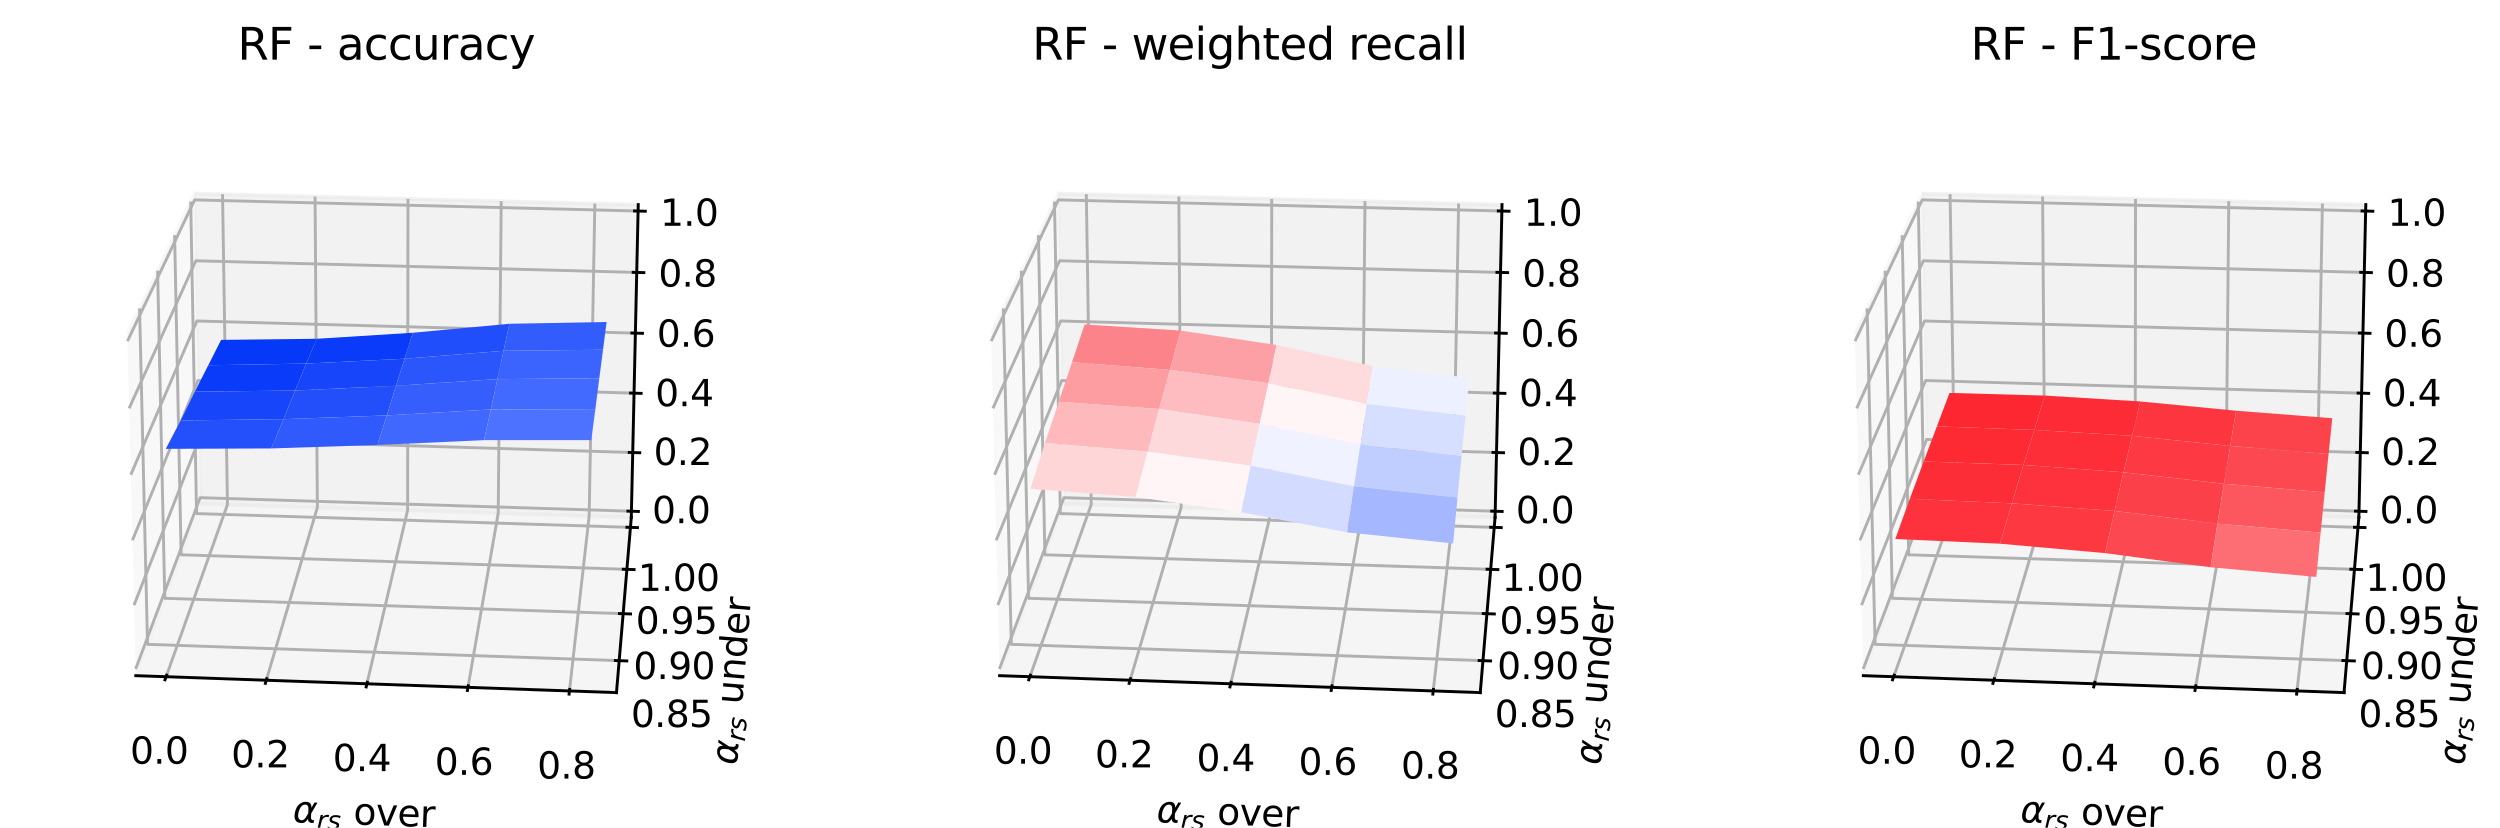 <?xml version="1.0" encoding="utf-8" standalone="no"?>
<!DOCTYPE svg PUBLIC "-//W3C//DTD SVG 1.1//EN"
  "http://www.w3.org/Graphics/SVG/1.1/DTD/svg11.dtd">
<svg xmlns:xlink="http://www.w3.org/1999/xlink" width="684pt" height="226.459pt" viewBox="0 0 684 226.459" xmlns="http://www.w3.org/2000/svg" version="1.1">
 <defs>
  <style type="text/css">*{stroke-linejoin: round; stroke-linecap: butt}</style>
 </defs>
 <g id="figure_1">
  <g id="patch_1">
   <path d="M 0 226.459 
L 684 226.459 
L 684 -0 
L 0 -0 
z
" style="fill: #ffffff"/>
  </g>
  <g id="patch_2">
   <path d="M 7.2 219.259 
L 204.141 219.259 
L 204.141 22.318 
L 7.2 22.318 
z
" style="fill: #ffffff"/>
  </g>
  <g id="pane3d_1">
   <g id="patch_3">
    <path d="M 37.152 184.861 
L 54.792 137.813 
L 53.228 52.945 
L 34.825 91.403 
" style="fill: #f2f2f2; opacity: 0.5; stroke: #f2f2f2; stroke-linejoin: miter"/>
   </g>
  </g>
  <g id="pane3d_2">
   <g id="patch_4">
    <path d="M 54.792 137.813 
L 172.722 141.537 
L 174.621 55.979 
L 53.228 52.945 
" style="fill: #e6e6e6; opacity: 0.5; stroke: #e6e6e6; stroke-linejoin: miter"/>
   </g>
  </g>
  <g id="pane3d_3">
   <g id="patch_5">
    <path d="M 37.152 184.861 
L 168.669 189.5 
L 172.722 141.537 
L 54.792 137.813 
" style="fill: #ececec; opacity: 0.5; stroke: #ececec; stroke-linejoin: miter"/>
   </g>
  </g>
  <g id="grid3d_1">
   <g id="Line3DCollection_1">
    <path d="M 45.442 185.153 
L 62.233 138.048 
L 60.885 53.136 
" style="fill: none; stroke: #b0b0b0; stroke-width: 0.8"/>
    <path d="M 72.855 186.12 
L 86.831 138.825 
L 86.201 53.769 
" style="fill: none; stroke: #b0b0b0; stroke-width: 0.8"/>
    <path d="M 100.385 187.091 
L 111.524 139.605 
L 111.617 54.404 
" style="fill: none; stroke: #b0b0b0; stroke-width: 0.8"/>
    <path d="M 128.033 188.066 
L 136.311 140.387 
L 137.133 55.042 
" style="fill: none; stroke: #b0b0b0; stroke-width: 0.8"/>
    <path d="M 155.799 189.046 
L 161.193 141.173 
L 162.75 55.682 
" style="fill: none; stroke: #b0b0b0; stroke-width: 0.8"/>
   </g>
  </g>
  <g id="grid3d_2">
   <g id="Line3DCollection_2">
    <path d="M 38.184 84.383 
L 40.363 176.297 
L 169.407 180.761 
" style="fill: none; stroke: #b0b0b0; stroke-width: 0.8"/>
    <path d="M 43.119 74.069 
L 45.088 163.695 
L 170.494 167.909 
" style="fill: none; stroke: #b0b0b0; stroke-width: 0.8"/>
    <path d="M 47.775 64.34 
L 49.553 151.786 
L 171.519 155.771 
" style="fill: none; stroke: #b0b0b0; stroke-width: 0.8"/>
    <path d="M 52.174 55.146 
L 53.779 140.515 
L 172.49 144.288 
" style="fill: none; stroke: #b0b0b0; stroke-width: 0.8"/>
   </g>
  </g>
  <g id="grid3d_3">
   <g id="Line3DCollection_3">
    <path d="M 172.759 139.874 
L 54.761 136.163 
L 37.107 183.05 
" style="fill: none; stroke: #b0b0b0; stroke-width: 0.8"/>
    <path d="M 173.116 123.811 
L 54.468 120.226 
L 36.671 165.546 
" style="fill: none; stroke: #b0b0b0; stroke-width: 0.8"/>
    <path d="M 173.476 107.569 
L 54.171 104.113 
L 36.23 147.826 
" style="fill: none; stroke: #b0b0b0; stroke-width: 0.8"/>
    <path d="M 173.841 91.145 
L 53.87 87.822 
L 35.783 129.886 
" style="fill: none; stroke: #b0b0b0; stroke-width: 0.8"/>
    <path d="M 174.209 74.536 
L 53.567 71.349 
L 35.331 111.723 
" style="fill: none; stroke: #b0b0b0; stroke-width: 0.8"/>
    <path d="M 174.582 57.74 
L 53.26 54.691 
L 34.873 93.332 
" style="fill: none; stroke: #b0b0b0; stroke-width: 0.8"/>
   </g>
  </g>
  <g id="axis3d_1">
   <g id="line2d_1">
    <path d="M 37.152 184.861 
L 168.669 189.5 
" style="fill: none; stroke: #000000; stroke-width: 0.8; stroke-linecap: square"/>
   </g>
   <g id="xtick_1">
    <g id="line2d_2">
     <path d="M 45.592 184.733 
L 45.142 185.996 
" style="fill: none; stroke: #000000; stroke-width: 0.8; stroke-linecap: square"/>
    </g>
    <g id="text_1">
     <!-- 0.0 -->
     <g transform="translate(35.596 208.948) scale(0.1 -0.1)">
      <defs>
       <path id="DejaVuSans-30" d="M 2034 4250 
Q 1547 4250 1301 3770 
Q 1056 3291 1056 2328 
Q 1056 1369 1301 889 
Q 1547 409 2034 409 
Q 2525 409 2770 889 
Q 3016 1369 3016 2328 
Q 3016 3291 2770 3770 
Q 2525 4250 2034 4250 
z
M 2034 4750 
Q 2819 4750 3233 4129 
Q 3647 3509 3647 2328 
Q 3647 1150 3233 529 
Q 2819 -91 2034 -91 
Q 1250 -91 836 529 
Q 422 1150 422 2328 
Q 422 3509 836 4129 
Q 1250 4750 2034 4750 
z
" transform="scale(0.016)"/>
       <path id="DejaVuSans-2e" d="M 684 794 
L 1344 794 
L 1344 0 
L 684 0 
L 684 794 
z
" transform="scale(0.016)"/>
      </defs>
      <use xlink:href="#DejaVuSans-30"/>
      <use xlink:href="#DejaVuSans-2e" x="63.623"/>
      <use xlink:href="#DejaVuSans-30" x="95.41"/>
     </g>
    </g>
   </g>
   <g id="xtick_2">
    <g id="line2d_3">
     <path d="M 72.98 185.698 
L 72.605 186.966 
" style="fill: none; stroke: #000000; stroke-width: 0.8; stroke-linecap: square"/>
    </g>
    <g id="text_2">
     <!-- 0.2 -->
     <g transform="translate(63.266 209.959) scale(0.1 -0.1)">
      <defs>
       <path id="DejaVuSans-32" d="M 1228 531 
L 3431 531 
L 3431 0 
L 469 0 
L 469 531 
Q 828 903 1448 1529 
Q 2069 2156 2228 2338 
Q 2531 2678 2651 2914 
Q 2772 3150 2772 3378 
Q 2772 3750 2511 3984 
Q 2250 4219 1831 4219 
Q 1534 4219 1204 4116 
Q 875 4013 500 3803 
L 500 4441 
Q 881 4594 1212 4672 
Q 1544 4750 1819 4750 
Q 2544 4750 2975 4387 
Q 3406 4025 3406 3419 
Q 3406 3131 3298 2873 
Q 3191 2616 2906 2266 
Q 2828 2175 2409 1742 
Q 1991 1309 1228 531 
z
" transform="scale(0.016)"/>
      </defs>
      <use xlink:href="#DejaVuSans-30"/>
      <use xlink:href="#DejaVuSans-2e" x="63.623"/>
      <use xlink:href="#DejaVuSans-32" x="95.41"/>
     </g>
    </g>
   </g>
   <g id="xtick_3">
    <g id="line2d_4">
     <path d="M 100.484 186.668 
L 100.186 187.941 
" style="fill: none; stroke: #000000; stroke-width: 0.8; stroke-linecap: square"/>
    </g>
    <g id="text_3">
     <!-- 0.4 -->
     <g transform="translate(91.055 210.974) scale(0.1 -0.1)">
      <defs>
       <path id="DejaVuSans-34" d="M 2419 4116 
L 825 1625 
L 2419 1625 
L 2419 4116 
z
M 2253 4666 
L 3047 4666 
L 3047 1625 
L 3713 1625 
L 3713 1100 
L 3047 1100 
L 3047 0 
L 2419 0 
L 2419 1100 
L 313 1100 
L 313 1709 
L 2253 4666 
z
" transform="scale(0.016)"/>
      </defs>
      <use xlink:href="#DejaVuSans-30"/>
      <use xlink:href="#DejaVuSans-2e" x="63.623"/>
      <use xlink:href="#DejaVuSans-34" x="95.41"/>
     </g>
    </g>
   </g>
   <g id="xtick_4">
    <g id="line2d_5">
     <path d="M 128.107 187.641 
L 127.885 188.92 
" style="fill: none; stroke: #000000; stroke-width: 0.8; stroke-linecap: square"/>
    </g>
    <g id="text_4">
     <!-- 0.6 -->
     <g transform="translate(118.964 211.993) scale(0.1 -0.1)">
      <defs>
       <path id="DejaVuSans-36" d="M 2113 2584 
Q 1688 2584 1439 2293 
Q 1191 2003 1191 1497 
Q 1191 994 1439 701 
Q 1688 409 2113 409 
Q 2538 409 2786 701 
Q 3034 994 3034 1497 
Q 3034 2003 2786 2293 
Q 2538 2584 2113 2584 
z
M 3366 4563 
L 3366 3988 
Q 3128 4100 2886 4159 
Q 2644 4219 2406 4219 
Q 1781 4219 1451 3797 
Q 1122 3375 1075 2522 
Q 1259 2794 1537 2939 
Q 1816 3084 2150 3084 
Q 2853 3084 3261 2657 
Q 3669 2231 3669 1497 
Q 3669 778 3244 343 
Q 2819 -91 2113 -91 
Q 1303 -91 875 529 
Q 447 1150 447 2328 
Q 447 3434 972 4092 
Q 1497 4750 2381 4750 
Q 2619 4750 2861 4703 
Q 3103 4656 3366 4563 
z
" transform="scale(0.016)"/>
      </defs>
      <use xlink:href="#DejaVuSans-30"/>
      <use xlink:href="#DejaVuSans-2e" x="63.623"/>
      <use xlink:href="#DejaVuSans-36" x="95.41"/>
     </g>
    </g>
   </g>
   <g id="xtick_5">
    <g id="line2d_6">
     <path d="M 155.847 188.618 
L 155.702 189.903 
" style="fill: none; stroke: #000000; stroke-width: 0.8; stroke-linecap: square"/>
    </g>
    <g id="text_5">
     <!-- 0.8 -->
     <g transform="translate(146.994 213.017) scale(0.1 -0.1)">
      <defs>
       <path id="DejaVuSans-38" d="M 2034 2216 
Q 1584 2216 1326 1975 
Q 1069 1734 1069 1313 
Q 1069 891 1326 650 
Q 1584 409 2034 409 
Q 2484 409 2743 651 
Q 3003 894 3003 1313 
Q 3003 1734 2745 1975 
Q 2488 2216 2034 2216 
z
M 1403 2484 
Q 997 2584 770 2862 
Q 544 3141 544 3541 
Q 544 4100 942 4425 
Q 1341 4750 2034 4750 
Q 2731 4750 3128 4425 
Q 3525 4100 3525 3541 
Q 3525 3141 3298 2862 
Q 3072 2584 2669 2484 
Q 3125 2378 3379 2068 
Q 3634 1759 3634 1313 
Q 3634 634 3220 271 
Q 2806 -91 2034 -91 
Q 1263 -91 848 271 
Q 434 634 434 1313 
Q 434 1759 690 2068 
Q 947 2378 1403 2484 
z
M 1172 3481 
Q 1172 3119 1398 2916 
Q 1625 2713 2034 2713 
Q 2441 2713 2670 2916 
Q 2900 3119 2900 3481 
Q 2900 3844 2670 4047 
Q 2441 4250 2034 4250 
Q 1625 4250 1398 4047 
Q 1172 3844 1172 3481 
z
" transform="scale(0.016)"/>
      </defs>
      <use xlink:href="#DejaVuSans-30"/>
      <use xlink:href="#DejaVuSans-2e" x="63.623"/>
      <use xlink:href="#DejaVuSans-38" x="95.41"/>
     </g>
    </g>
   </g>
   <g id="text_6">
    <!-- $\alpha_{rs}$ over -->
    <g transform="translate(80.056 225.05) rotate(-357.98) scale(0.1 -0.1)">
     <defs>
      <path id="DejaVuSans-Oblique-3b1" d="M 2619 1628 
L 2622 2350 
Q 2625 3088 2069 3091 
Q 1653 3094 1394 2747 
Q 1069 2319 959 1747 
Q 825 1059 994 731 
Q 1169 397 1547 397 
Q 1966 397 2319 1063 
L 2619 1628 
z
M 2166 3578 
Q 3141 3594 3128 2584 
Q 3128 2584 3616 3500 
L 4128 3500 
L 3119 1603 
L 3109 919 
Q 3109 766 3194 638 
Q 3291 488 3391 488 
L 3669 488 
L 3575 0 
L 3228 0 
Q 2934 0 2722 263 
Q 2622 394 2619 669 
Q 2416 334 2066 50 
Q 1900 -81 1453 -78 
Q 722 -72 456 397 
Q 184 884 353 1747 
Q 534 2675 1009 3097 
Q 1544 3569 2166 3578 
z
" transform="scale(0.016)"/>
      <path id="DejaVuSans-Oblique-72" d="M 2853 2969 
Q 2766 3016 2653 3041 
Q 2541 3066 2413 3066 
Q 1953 3066 1609 2717 
Q 1266 2369 1153 1784 
L 800 0 
L 225 0 
L 909 3500 
L 1484 3500 
L 1375 2956 
Q 1603 3259 1920 3421 
Q 2238 3584 2597 3584 
Q 2691 3584 2781 3573 
Q 2872 3563 2963 3538 
L 2853 2969 
z
" transform="scale(0.016)"/>
      <path id="DejaVuSans-Oblique-73" d="M 3200 3397 
L 3091 2853 
Q 2863 2978 2609 3040 
Q 2356 3103 2088 3103 
Q 1634 3103 1373 2948 
Q 1113 2794 1113 2528 
Q 1113 2219 1719 2053 
Q 1766 2041 1788 2034 
L 1972 1978 
Q 2547 1819 2739 1644 
Q 2931 1469 2931 1166 
Q 2931 609 2489 259 
Q 2047 -91 1331 -91 
Q 1053 -91 747 -37 
Q 441 16 72 128 
L 184 722 
Q 500 559 806 475 
Q 1113 391 1394 391 
Q 1816 391 2080 572 
Q 2344 753 2344 1031 
Q 2344 1331 1650 1516 
L 1591 1531 
L 1394 1581 
Q 956 1697 753 1886 
Q 550 2075 550 2369 
Q 550 2928 970 3256 
Q 1391 3584 2113 3584 
Q 2397 3584 2667 3537 
Q 2938 3491 3200 3397 
z
" transform="scale(0.016)"/>
      <path id="DejaVuSans-20" transform="scale(0.016)"/>
      <path id="DejaVuSans-6f" d="M 1959 3097 
Q 1497 3097 1228 2736 
Q 959 2375 959 1747 
Q 959 1119 1226 758 
Q 1494 397 1959 397 
Q 2419 397 2687 759 
Q 2956 1122 2956 1747 
Q 2956 2369 2687 2733 
Q 2419 3097 1959 3097 
z
M 1959 3584 
Q 2709 3584 3137 3096 
Q 3566 2609 3566 1747 
Q 3566 888 3137 398 
Q 2709 -91 1959 -91 
Q 1206 -91 779 398 
Q 353 888 353 1747 
Q 353 2609 779 3096 
Q 1206 3584 1959 3584 
z
" transform="scale(0.016)"/>
      <path id="DejaVuSans-76" d="M 191 3500 
L 800 3500 
L 1894 563 
L 2988 3500 
L 3597 3500 
L 2284 0 
L 1503 0 
L 191 3500 
z
" transform="scale(0.016)"/>
      <path id="DejaVuSans-65" d="M 3597 1894 
L 3597 1613 
L 953 1613 
Q 991 1019 1311 708 
Q 1631 397 2203 397 
Q 2534 397 2845 478 
Q 3156 559 3463 722 
L 3463 178 
Q 3153 47 2828 -22 
Q 2503 -91 2169 -91 
Q 1331 -91 842 396 
Q 353 884 353 1716 
Q 353 2575 817 3079 
Q 1281 3584 2069 3584 
Q 2775 3584 3186 3129 
Q 3597 2675 3597 1894 
z
M 3022 2063 
Q 3016 2534 2758 2815 
Q 2500 3097 2075 3097 
Q 1594 3097 1305 2825 
Q 1016 2553 972 2059 
L 3022 2063 
z
" transform="scale(0.016)"/>
      <path id="DejaVuSans-72" d="M 2631 2963 
Q 2534 3019 2420 3045 
Q 2306 3072 2169 3072 
Q 1681 3072 1420 2755 
Q 1159 2438 1159 1844 
L 1159 0 
L 581 0 
L 581 3500 
L 1159 3500 
L 1159 2956 
Q 1341 3275 1631 3429 
Q 1922 3584 2338 3584 
Q 2397 3584 2469 3576 
Q 2541 3569 2628 3553 
L 2631 2963 
z
" transform="scale(0.016)"/>
     </defs>
     <use xlink:href="#DejaVuSans-Oblique-3b1" transform="translate(0 0.844)"/>
     <use xlink:href="#DejaVuSans-Oblique-72" transform="translate(65.918 -15.562) scale(0.7)"/>
     <use xlink:href="#DejaVuSans-Oblique-73" transform="translate(94.697 -15.562) scale(0.7)"/>
     <use xlink:href="#DejaVuSans-20" transform="translate(133.901 0.844)"/>
     <use xlink:href="#DejaVuSans-6f" transform="translate(165.688 0.844)"/>
     <use xlink:href="#DejaVuSans-76" transform="translate(226.87 0.844)"/>
     <use xlink:href="#DejaVuSans-65" transform="translate(286.05 0.844)"/>
     <use xlink:href="#DejaVuSans-72" transform="translate(347.573 0.844)"/>
    </g>
   </g>
  </g>
  <g id="axis3d_2">
   <g id="line2d_7">
    <path d="M 172.722 141.537 
L 168.669 189.5 
" style="fill: none; stroke: #000000; stroke-width: 0.8; stroke-linecap: square"/>
   </g>
   <g id="xtick_6">
    <g id="line2d_8">
     <path d="M 168.365 180.725 
L 171.493 180.834 
" style="fill: none; stroke: #000000; stroke-width: 0.8; stroke-linecap: square"/>
    </g>
    <g id="text_7">
     <!-- 0.85 -->
     <g transform="translate(172.638 198.909) scale(0.1 -0.1)">
      <defs>
       <path id="DejaVuSans-35" d="M 691 4666 
L 3169 4666 
L 3169 4134 
L 1269 4134 
L 1269 2991 
Q 1406 3038 1543 3061 
Q 1681 3084 1819 3084 
Q 2600 3084 3056 2656 
Q 3513 2228 3513 1497 
Q 3513 744 3044 326 
Q 2575 -91 1722 -91 
Q 1428 -91 1123 -41 
Q 819 9 494 109 
L 494 744 
Q 775 591 1075 516 
Q 1375 441 1709 441 
Q 2250 441 2565 725 
Q 2881 1009 2881 1497 
Q 2881 1984 2565 2268 
Q 2250 2553 1709 2553 
Q 1456 2553 1204 2497 
Q 953 2441 691 2322 
L 691 4666 
z
" transform="scale(0.016)"/>
      </defs>
      <use xlink:href="#DejaVuSans-30"/>
      <use xlink:href="#DejaVuSans-2e" x="63.623"/>
      <use xlink:href="#DejaVuSans-38" x="95.41"/>
      <use xlink:href="#DejaVuSans-35" x="159.033"/>
     </g>
    </g>
   </g>
   <g id="xtick_7">
    <g id="line2d_9">
     <path d="M 169.481 167.875 
L 172.52 167.978 
" style="fill: none; stroke: #000000; stroke-width: 0.8; stroke-linecap: square"/>
    </g>
    <g id="text_8">
     <!-- 0.90 -->
     <g transform="translate(173.312 185.787) scale(0.1 -0.1)">
      <defs>
       <path id="DejaVuSans-39" d="M 703 97 
L 703 672 
Q 941 559 1184 500 
Q 1428 441 1663 441 
Q 2288 441 2617 861 
Q 2947 1281 2994 2138 
Q 2813 1869 2534 1725 
Q 2256 1581 1919 1581 
Q 1219 1581 811 2004 
Q 403 2428 403 3163 
Q 403 3881 828 4315 
Q 1253 4750 1959 4750 
Q 2769 4750 3195 4129 
Q 3622 3509 3622 2328 
Q 3622 1225 3098 567 
Q 2575 -91 1691 -91 
Q 1453 -91 1209 -44 
Q 966 3 703 97 
z
M 1959 2075 
Q 2384 2075 2632 2365 
Q 2881 2656 2881 3163 
Q 2881 3666 2632 3958 
Q 2384 4250 1959 4250 
Q 1534 4250 1286 3958 
Q 1038 3666 1038 3163 
Q 1038 2656 1286 2365 
Q 1534 2075 1959 2075 
z
" transform="scale(0.016)"/>
      </defs>
      <use xlink:href="#DejaVuSans-30"/>
      <use xlink:href="#DejaVuSans-2e" x="63.623"/>
      <use xlink:href="#DejaVuSans-39" x="95.41"/>
      <use xlink:href="#DejaVuSans-30" x="159.033"/>
     </g>
    </g>
   </g>
   <g id="xtick_8">
    <g id="line2d_10">
     <path d="M 170.534 155.739 
L 173.49 155.835 
" style="fill: none; stroke: #000000; stroke-width: 0.8; stroke-linecap: square"/>
    </g>
    <g id="text_9">
     <!-- 0.95 -->
     <g transform="translate(173.95 173.391) scale(0.1 -0.1)">
      <use xlink:href="#DejaVuSans-30"/>
      <use xlink:href="#DejaVuSans-2e" x="63.623"/>
      <use xlink:href="#DejaVuSans-39" x="95.41"/>
      <use xlink:href="#DejaVuSans-35" x="159.033"/>
     </g>
    </g>
   </g>
   <g id="xtick_9">
    <g id="line2d_11">
     <path d="M 171.531 144.258 
L 174.407 144.349 
" style="fill: none; stroke: #000000; stroke-width: 0.8; stroke-linecap: square"/>
    </g>
    <g id="text_10">
     <!-- 1.00 -->
     <g transform="translate(174.552 161.663) scale(0.1 -0.1)">
      <defs>
       <path id="DejaVuSans-31" d="M 794 531 
L 1825 531 
L 1825 4091 
L 703 3866 
L 703 4441 
L 1819 4666 
L 2450 4666 
L 2450 531 
L 3481 531 
L 3481 0 
L 794 0 
L 794 531 
z
" transform="scale(0.016)"/>
      </defs>
      <use xlink:href="#DejaVuSans-31"/>
      <use xlink:href="#DejaVuSans-2e" x="63.623"/>
      <use xlink:href="#DejaVuSans-30" x="95.41"/>
      <use xlink:href="#DejaVuSans-30" x="159.033"/>
     </g>
    </g>
   </g>
   <g id="text_11">
    <!-- $\alpha_{rs}$ under -->
    <g transform="translate(201.615 209.411) rotate(-85.169) scale(0.1 -0.1)">
     <defs>
      <path id="DejaVuSans-75" d="M 544 1381 
L 544 3500 
L 1119 3500 
L 1119 1403 
Q 1119 906 1312 657 
Q 1506 409 1894 409 
Q 2359 409 2629 706 
Q 2900 1003 2900 1516 
L 2900 3500 
L 3475 3500 
L 3475 0 
L 2900 0 
L 2900 538 
Q 2691 219 2414 64 
Q 2138 -91 1772 -91 
Q 1169 -91 856 284 
Q 544 659 544 1381 
z
M 1991 3584 
L 1991 3584 
z
" transform="scale(0.016)"/>
      <path id="DejaVuSans-6e" d="M 3513 2113 
L 3513 0 
L 2938 0 
L 2938 2094 
Q 2938 2591 2744 2837 
Q 2550 3084 2163 3084 
Q 1697 3084 1428 2787 
Q 1159 2491 1159 1978 
L 1159 0 
L 581 0 
L 581 3500 
L 1159 3500 
L 1159 2956 
Q 1366 3272 1645 3428 
Q 1925 3584 2291 3584 
Q 2894 3584 3203 3211 
Q 3513 2838 3513 2113 
z
" transform="scale(0.016)"/>
      <path id="DejaVuSans-64" d="M 2906 2969 
L 2906 4863 
L 3481 4863 
L 3481 0 
L 2906 0 
L 2906 525 
Q 2725 213 2448 61 
Q 2172 -91 1784 -91 
Q 1150 -91 751 415 
Q 353 922 353 1747 
Q 353 2572 751 3078 
Q 1150 3584 1784 3584 
Q 2172 3584 2448 3432 
Q 2725 3281 2906 2969 
z
M 947 1747 
Q 947 1113 1208 752 
Q 1469 391 1925 391 
Q 2381 391 2643 752 
Q 2906 1113 2906 1747 
Q 2906 2381 2643 2742 
Q 2381 3103 1925 3103 
Q 1469 3103 1208 2742 
Q 947 2381 947 1747 
z
" transform="scale(0.016)"/>
     </defs>
     <use xlink:href="#DejaVuSans-Oblique-3b1" transform="translate(0 0.016)"/>
     <use xlink:href="#DejaVuSans-Oblique-72" transform="translate(65.918 -16.391) scale(0.7)"/>
     <use xlink:href="#DejaVuSans-Oblique-73" transform="translate(94.697 -16.391) scale(0.7)"/>
     <use xlink:href="#DejaVuSans-20" transform="translate(133.901 0.016)"/>
     <use xlink:href="#DejaVuSans-75" transform="translate(165.688 0.016)"/>
     <use xlink:href="#DejaVuSans-6e" transform="translate(229.067 0.016)"/>
     <use xlink:href="#DejaVuSans-64" transform="translate(292.446 0.016)"/>
     <use xlink:href="#DejaVuSans-65" transform="translate(355.923 0.016)"/>
     <use xlink:href="#DejaVuSans-72" transform="translate(417.446 0.016)"/>
    </g>
   </g>
  </g>
  <g id="axis3d_3">
   <g id="line2d_12">
    <path d="M 172.722 141.537 
L 174.621 55.979 
" style="fill: none; stroke: #000000; stroke-width: 0.8; stroke-linecap: square"/>
   </g>
   <g id="xtick_10">
    <g id="line2d_13">
     <path d="M 171.807 139.844 
L 174.665 139.934 
" style="fill: none; stroke: #000000; stroke-width: 0.8; stroke-linecap: square"/>
    </g>
    <g id="text_12">
     <!-- 0.0 -->
     <g transform="translate(178.419 143.14) scale(0.1 -0.1)">
      <use xlink:href="#DejaVuSans-30"/>
      <use xlink:href="#DejaVuSans-2e" x="63.623"/>
      <use xlink:href="#DejaVuSans-30" x="95.41"/>
     </g>
    </g>
   </g>
   <g id="xtick_11">
    <g id="line2d_14">
     <path d="M 172.158 123.782 
L 175.032 123.868 
" style="fill: none; stroke: #000000; stroke-width: 0.8; stroke-linecap: square"/>
    </g>
    <g id="text_13">
     <!-- 0.2 -->
     <g transform="translate(178.846 127.224) scale(0.1 -0.1)">
      <use xlink:href="#DejaVuSans-30"/>
      <use xlink:href="#DejaVuSans-2e" x="63.623"/>
      <use xlink:href="#DejaVuSans-32" x="95.41"/>
     </g>
    </g>
   </g>
   <g id="xtick_12">
    <g id="line2d_15">
     <path d="M 172.513 107.541 
L 175.403 107.624 
" style="fill: none; stroke: #000000; stroke-width: 0.8; stroke-linecap: square"/>
    </g>
    <g id="text_14">
     <!-- 0.4 -->
     <g transform="translate(179.278 111.133) scale(0.1 -0.1)">
      <use xlink:href="#DejaVuSans-30"/>
      <use xlink:href="#DejaVuSans-2e" x="63.623"/>
      <use xlink:href="#DejaVuSans-34" x="95.41"/>
     </g>
    </g>
   </g>
   <g id="xtick_13">
    <g id="line2d_16">
     <path d="M 172.872 91.118 
L 175.778 91.198 
" style="fill: none; stroke: #000000; stroke-width: 0.8; stroke-linecap: square"/>
    </g>
    <g id="text_15">
     <!-- 0.6 -->
     <g transform="translate(179.715 94.863) scale(0.1 -0.1)">
      <use xlink:href="#DejaVuSans-30"/>
      <use xlink:href="#DejaVuSans-2e" x="63.623"/>
      <use xlink:href="#DejaVuSans-36" x="95.41"/>
     </g>
    </g>
   </g>
   <g id="xtick_14">
    <g id="line2d_17">
     <path d="M 173.235 74.51 
L 176.158 74.588 
" style="fill: none; stroke: #000000; stroke-width: 0.8; stroke-linecap: square"/>
    </g>
    <g id="text_16">
     <!-- 0.8 -->
     <g transform="translate(180.156 78.413) scale(0.1 -0.1)">
      <use xlink:href="#DejaVuSans-30"/>
      <use xlink:href="#DejaVuSans-2e" x="63.623"/>
      <use xlink:href="#DejaVuSans-38" x="95.41"/>
     </g>
    </g>
   </g>
   <g id="xtick_15">
    <g id="line2d_18">
     <path d="M 173.602 57.715 
L 176.542 57.789 
" style="fill: none; stroke: #000000; stroke-width: 0.8; stroke-linecap: square"/>
    </g>
    <g id="text_17">
     <!-- 1.0 -->
     <g transform="translate(180.603 61.778) scale(0.1 -0.1)">
      <use xlink:href="#DejaVuSans-31"/>
      <use xlink:href="#DejaVuSans-2e" x="63.623"/>
      <use xlink:href="#DejaVuSans-30" x="95.41"/>
     </g>
    </g>
   </g>
  </g>
  <g id="axes_1">
   <g id="Poly3DCollection_1">
    <path d="M 56.985 99.932 
L 83.772 99.472 
L 86.655 92.692 
L 60.494 92.992 
z
" clip-path="url(#p5289f34169)" style="fill: #0638f8"/>
    <path d="M 83.772 99.472 
L 110.693 98.142 
L 112.942 91.036 
L 86.655 92.692 
z
" clip-path="url(#p5289f34169)" style="fill: #093bf8"/>
    <path d="M 110.693 98.142 
L 137.774 95.978 
L 139.389 88.583 
L 112.942 91.036 
z
" clip-path="url(#p5289f34169)" style="fill: #204efb"/>
    <path d="M 137.774 95.978 
L 164.987 95.689 
L 165.962 88.096 
L 139.389 88.583 
z
" clip-path="url(#p5289f34169)" style="fill: #325cfc"/>
    <path d="M 53.3 107.168 
L 80.747 106.843 
L 83.772 99.472 
L 56.985 99.932 
z
" clip-path="url(#p5289f34169)" style="fill: #093bf8"/>
    <path d="M 80.747 106.843 
L 108.332 105.538 
L 110.693 98.142 
L 83.772 99.472 
z
" clip-path="url(#p5289f34169)" style="fill: #1745fa"/>
    <path d="M 108.332 105.538 
L 136.08 103.727 
L 137.774 95.978 
L 110.693 98.142 
z
" clip-path="url(#p5289f34169)" style="fill: #2b56fc"/>
    <path d="M 136.08 103.727 
L 163.966 103.494 
L 164.987 95.689 
L 137.774 95.978 
z
" clip-path="url(#p5289f34169)" style="fill: #3b63fd"/>
    <path d="M 49.433 115.036 
L 77.568 114.676 
L 80.747 106.843 
L 53.3 107.168 
z
" clip-path="url(#p5289f34169)" style="fill: #1745fa"/>
    <path d="M 77.568 114.676 
L 105.85 113.654 
L 108.332 105.538 
L 80.747 106.843 
z
" clip-path="url(#p5289f34169)" style="fill: #234ffb"/>
    <path d="M 105.85 113.654 
L 134.297 112.02 
L 136.08 103.727 
L 108.332 105.538 
z
" clip-path="url(#p5289f34169)" style="fill: #355efd"/>
    <path d="M 134.297 112.02 
L 162.889 111.94 
L 163.966 103.494 
L 136.08 103.727 
z
" clip-path="url(#p5289f34169)" style="fill: #436afe"/>
    <path d="M 45.352 122.804 
L 74.221 122.691 
L 77.568 114.676 
L 49.433 115.036 
z
" clip-path="url(#p5289f34169)" style="fill: #2450fb"/>
    <path d="M 74.221 122.691 
L 103.238 121.744 
L 105.85 113.654 
L 77.568 114.676 
z
" clip-path="url(#p5289f34169)" style="fill: #305afc"/>
    <path d="M 103.238 121.744 
L 132.424 120.425 
L 134.297 112.02 
L 105.85 113.654 
z
" clip-path="url(#p5289f34169)" style="fill: #4067fe"/>
    <path d="M 132.424 120.425 
L 161.763 120.426 
L 162.889 111.94 
L 134.297 112.02 
z
" clip-path="url(#p5289f34169)" style="fill: #4d72ff"/>
   </g>
   <g id="text_18">
    <!-- RF - accuracy -->
    <g transform="translate(65.001 16.318) scale(0.12 -0.12)">
     <defs>
      <path id="DejaVuSans-52" d="M 2841 2188 
Q 3044 2119 3236 1894 
Q 3428 1669 3622 1275 
L 4263 0 
L 3584 0 
L 2988 1197 
Q 2756 1666 2539 1819 
Q 2322 1972 1947 1972 
L 1259 1972 
L 1259 0 
L 628 0 
L 628 4666 
L 2053 4666 
Q 2853 4666 3247 4331 
Q 3641 3997 3641 3322 
Q 3641 2881 3436 2590 
Q 3231 2300 2841 2188 
z
M 1259 4147 
L 1259 2491 
L 2053 2491 
Q 2509 2491 2742 2702 
Q 2975 2913 2975 3322 
Q 2975 3731 2742 3939 
Q 2509 4147 2053 4147 
L 1259 4147 
z
" transform="scale(0.016)"/>
      <path id="DejaVuSans-46" d="M 628 4666 
L 3309 4666 
L 3309 4134 
L 1259 4134 
L 1259 2759 
L 3109 2759 
L 3109 2228 
L 1259 2228 
L 1259 0 
L 628 0 
L 628 4666 
z
" transform="scale(0.016)"/>
      <path id="DejaVuSans-2d" d="M 313 2009 
L 1997 2009 
L 1997 1497 
L 313 1497 
L 313 2009 
z
" transform="scale(0.016)"/>
      <path id="DejaVuSans-61" d="M 2194 1759 
Q 1497 1759 1228 1600 
Q 959 1441 959 1056 
Q 959 750 1161 570 
Q 1363 391 1709 391 
Q 2188 391 2477 730 
Q 2766 1069 2766 1631 
L 2766 1759 
L 2194 1759 
z
M 3341 1997 
L 3341 0 
L 2766 0 
L 2766 531 
Q 2569 213 2275 61 
Q 1981 -91 1556 -91 
Q 1019 -91 701 211 
Q 384 513 384 1019 
Q 384 1609 779 1909 
Q 1175 2209 1959 2209 
L 2766 2209 
L 2766 2266 
Q 2766 2663 2505 2880 
Q 2244 3097 1772 3097 
Q 1472 3097 1187 3025 
Q 903 2953 641 2809 
L 641 3341 
Q 956 3463 1253 3523 
Q 1550 3584 1831 3584 
Q 2591 3584 2966 3190 
Q 3341 2797 3341 1997 
z
" transform="scale(0.016)"/>
      <path id="DejaVuSans-63" d="M 3122 3366 
L 3122 2828 
Q 2878 2963 2633 3030 
Q 2388 3097 2138 3097 
Q 1578 3097 1268 2742 
Q 959 2388 959 1747 
Q 959 1106 1268 751 
Q 1578 397 2138 397 
Q 2388 397 2633 464 
Q 2878 531 3122 666 
L 3122 134 
Q 2881 22 2623 -34 
Q 2366 -91 2075 -91 
Q 1284 -91 818 406 
Q 353 903 353 1747 
Q 353 2603 823 3093 
Q 1294 3584 2113 3584 
Q 2378 3584 2631 3529 
Q 2884 3475 3122 3366 
z
" transform="scale(0.016)"/>
      <path id="DejaVuSans-79" d="M 2059 -325 
Q 1816 -950 1584 -1140 
Q 1353 -1331 966 -1331 
L 506 -1331 
L 506 -850 
L 844 -850 
Q 1081 -850 1212 -737 
Q 1344 -625 1503 -206 
L 1606 56 
L 191 3500 
L 800 3500 
L 1894 763 
L 2988 3500 
L 3597 3500 
L 2059 -325 
z
" transform="scale(0.016)"/>
     </defs>
     <use xlink:href="#DejaVuSans-52"/>
     <use xlink:href="#DejaVuSans-46" x="69.482"/>
     <use xlink:href="#DejaVuSans-20" x="127.002"/>
     <use xlink:href="#DejaVuSans-2d" x="158.789"/>
     <use xlink:href="#DejaVuSans-20" x="194.873"/>
     <use xlink:href="#DejaVuSans-61" x="226.66"/>
     <use xlink:href="#DejaVuSans-63" x="287.939"/>
     <use xlink:href="#DejaVuSans-63" x="342.92"/>
     <use xlink:href="#DejaVuSans-75" x="397.9"/>
     <use xlink:href="#DejaVuSans-72" x="461.279"/>
     <use xlink:href="#DejaVuSans-61" x="502.393"/>
     <use xlink:href="#DejaVuSans-63" x="563.672"/>
     <use xlink:href="#DejaVuSans-79" x="618.652"/>
    </g>
   </g>
  </g>
  <g id="patch_6">
   <path d="M 243.529 219.259 
L 440.471 219.259 
L 440.471 22.318 
L 243.529 22.318 
z
" style="fill: #ffffff"/>
  </g>
  <g id="pane3d_4">
   <g id="patch_7">
    <path d="M 273.482 184.861 
L 291.121 137.813 
L 289.557 52.945 
L 271.154 91.403 
" style="fill: #f2f2f2; opacity: 0.5; stroke: #f2f2f2; stroke-linejoin: miter"/>
   </g>
  </g>
  <g id="pane3d_5">
   <g id="patch_8">
    <path d="M 291.121 137.813 
L 409.052 141.537 
L 410.95 55.979 
L 289.557 52.945 
" style="fill: #e6e6e6; opacity: 0.5; stroke: #e6e6e6; stroke-linejoin: miter"/>
   </g>
  </g>
  <g id="pane3d_6">
   <g id="patch_9">
    <path d="M 273.482 184.861 
L 404.998 189.5 
L 409.052 141.537 
L 291.121 137.813 
" style="fill: #ececec; opacity: 0.5; stroke: #ececec; stroke-linejoin: miter"/>
   </g>
  </g>
  <g id="grid3d_4">
   <g id="Line3DCollection_4">
    <path d="M 281.771 185.153 
L 298.562 138.048 
L 297.215 53.136 
" style="fill: none; stroke: #b0b0b0; stroke-width: 0.8"/>
    <path d="M 309.185 186.12 
L 323.161 138.825 
L 322.531 53.769 
" style="fill: none; stroke: #b0b0b0; stroke-width: 0.8"/>
    <path d="M 336.715 187.091 
L 347.853 139.605 
L 347.947 54.404 
" style="fill: none; stroke: #b0b0b0; stroke-width: 0.8"/>
    <path d="M 364.362 188.066 
L 372.64 140.387 
L 373.463 55.042 
" style="fill: none; stroke: #b0b0b0; stroke-width: 0.8"/>
    <path d="M 392.128 189.046 
L 397.522 141.173 
L 399.079 55.682 
" style="fill: none; stroke: #b0b0b0; stroke-width: 0.8"/>
   </g>
  </g>
  <g id="grid3d_5">
   <g id="Line3DCollection_5">
    <path d="M 274.513 84.383 
L 276.692 176.297 
L 405.737 180.761 
" style="fill: none; stroke: #b0b0b0; stroke-width: 0.8"/>
    <path d="M 279.449 74.069 
L 281.417 163.695 
L 406.823 167.909 
" style="fill: none; stroke: #b0b0b0; stroke-width: 0.8"/>
    <path d="M 284.104 64.34 
L 285.882 151.786 
L 407.849 155.771 
" style="fill: none; stroke: #b0b0b0; stroke-width: 0.8"/>
    <path d="M 288.504 55.146 
L 290.108 140.515 
L 408.819 144.288 
" style="fill: none; stroke: #b0b0b0; stroke-width: 0.8"/>
   </g>
  </g>
  <g id="grid3d_6">
   <g id="Line3DCollection_6">
    <path d="M 409.089 139.874 
L 291.091 136.163 
L 273.436 183.05 
" style="fill: none; stroke: #b0b0b0; stroke-width: 0.8"/>
    <path d="M 409.445 123.811 
L 290.797 120.226 
L 273 165.546 
" style="fill: none; stroke: #b0b0b0; stroke-width: 0.8"/>
    <path d="M 409.806 107.569 
L 290.5 104.113 
L 272.559 147.826 
" style="fill: none; stroke: #b0b0b0; stroke-width: 0.8"/>
    <path d="M 410.17 91.145 
L 290.2 87.822 
L 272.112 129.886 
" style="fill: none; stroke: #b0b0b0; stroke-width: 0.8"/>
    <path d="M 410.539 74.536 
L 289.896 71.349 
L 271.66 111.723 
" style="fill: none; stroke: #b0b0b0; stroke-width: 0.8"/>
    <path d="M 410.911 57.74 
L 289.589 54.691 
L 271.202 93.332 
" style="fill: none; stroke: #b0b0b0; stroke-width: 0.8"/>
   </g>
  </g>
  <g id="axis3d_4">
   <g id="line2d_19">
    <path d="M 273.482 184.861 
L 404.998 189.5 
" style="fill: none; stroke: #000000; stroke-width: 0.8; stroke-linecap: square"/>
   </g>
   <g id="xtick_16">
    <g id="line2d_20">
     <path d="M 281.921 184.733 
L 281.471 185.996 
" style="fill: none; stroke: #000000; stroke-width: 0.8; stroke-linecap: square"/>
    </g>
    <g id="text_19">
     <!-- 0.0 -->
     <g transform="translate(271.925 208.948) scale(0.1 -0.1)">
      <use xlink:href="#DejaVuSans-30"/>
      <use xlink:href="#DejaVuSans-2e" x="63.623"/>
      <use xlink:href="#DejaVuSans-30" x="95.41"/>
     </g>
    </g>
   </g>
   <g id="xtick_17">
    <g id="line2d_21">
     <path d="M 309.309 185.698 
L 308.935 186.966 
" style="fill: none; stroke: #000000; stroke-width: 0.8; stroke-linecap: square"/>
    </g>
    <g id="text_20">
     <!-- 0.2 -->
     <g transform="translate(299.595 209.959) scale(0.1 -0.1)">
      <use xlink:href="#DejaVuSans-30"/>
      <use xlink:href="#DejaVuSans-2e" x="63.623"/>
      <use xlink:href="#DejaVuSans-32" x="95.41"/>
     </g>
    </g>
   </g>
   <g id="xtick_18">
    <g id="line2d_22">
     <path d="M 336.814 186.668 
L 336.515 187.941 
" style="fill: none; stroke: #000000; stroke-width: 0.8; stroke-linecap: square"/>
    </g>
    <g id="text_21">
     <!-- 0.4 -->
     <g transform="translate(327.385 210.974) scale(0.1 -0.1)">
      <use xlink:href="#DejaVuSans-30"/>
      <use xlink:href="#DejaVuSans-2e" x="63.623"/>
      <use xlink:href="#DejaVuSans-34" x="95.41"/>
     </g>
    </g>
   </g>
   <g id="xtick_19">
    <g id="line2d_23">
     <path d="M 364.436 187.641 
L 364.214 188.92 
" style="fill: none; stroke: #000000; stroke-width: 0.8; stroke-linecap: square"/>
    </g>
    <g id="text_22">
     <!-- 0.6 -->
     <g transform="translate(355.294 211.993) scale(0.1 -0.1)">
      <use xlink:href="#DejaVuSans-30"/>
      <use xlink:href="#DejaVuSans-2e" x="63.623"/>
      <use xlink:href="#DejaVuSans-36" x="95.41"/>
     </g>
    </g>
   </g>
   <g id="xtick_20">
    <g id="line2d_24">
     <path d="M 392.176 188.618 
L 392.032 189.903 
" style="fill: none; stroke: #000000; stroke-width: 0.8; stroke-linecap: square"/>
    </g>
    <g id="text_23">
     <!-- 0.8 -->
     <g transform="translate(383.323 213.017) scale(0.1 -0.1)">
      <use xlink:href="#DejaVuSans-30"/>
      <use xlink:href="#DejaVuSans-2e" x="63.623"/>
      <use xlink:href="#DejaVuSans-38" x="95.41"/>
     </g>
    </g>
   </g>
   <g id="text_24">
    <!-- $\alpha_{rs}$ over -->
    <g transform="translate(316.385 225.05) rotate(-357.98) scale(0.1 -0.1)">
     <use xlink:href="#DejaVuSans-Oblique-3b1" transform="translate(0 0.844)"/>
     <use xlink:href="#DejaVuSans-Oblique-72" transform="translate(65.918 -15.562) scale(0.7)"/>
     <use xlink:href="#DejaVuSans-Oblique-73" transform="translate(94.697 -15.562) scale(0.7)"/>
     <use xlink:href="#DejaVuSans-20" transform="translate(133.901 0.844)"/>
     <use xlink:href="#DejaVuSans-6f" transform="translate(165.688 0.844)"/>
     <use xlink:href="#DejaVuSans-76" transform="translate(226.87 0.844)"/>
     <use xlink:href="#DejaVuSans-65" transform="translate(286.05 0.844)"/>
     <use xlink:href="#DejaVuSans-72" transform="translate(347.573 0.844)"/>
    </g>
   </g>
  </g>
  <g id="axis3d_5">
   <g id="line2d_25">
    <path d="M 409.052 141.537 
L 404.998 189.5 
" style="fill: none; stroke: #000000; stroke-width: 0.8; stroke-linecap: square"/>
   </g>
   <g id="xtick_21">
    <g id="line2d_26">
     <path d="M 404.694 180.725 
L 407.823 180.834 
" style="fill: none; stroke: #000000; stroke-width: 0.8; stroke-linecap: square"/>
    </g>
    <g id="text_25">
     <!-- 0.85 -->
     <g transform="translate(408.967 198.909) scale(0.1 -0.1)">
      <use xlink:href="#DejaVuSans-30"/>
      <use xlink:href="#DejaVuSans-2e" x="63.623"/>
      <use xlink:href="#DejaVuSans-38" x="95.41"/>
      <use xlink:href="#DejaVuSans-35" x="159.033"/>
     </g>
    </g>
   </g>
   <g id="xtick_22">
    <g id="line2d_27">
     <path d="M 405.81 167.875 
L 408.849 167.978 
" style="fill: none; stroke: #000000; stroke-width: 0.8; stroke-linecap: square"/>
    </g>
    <g id="text_26">
     <!-- 0.90 -->
     <g transform="translate(409.642 185.787) scale(0.1 -0.1)">
      <use xlink:href="#DejaVuSans-30"/>
      <use xlink:href="#DejaVuSans-2e" x="63.623"/>
      <use xlink:href="#DejaVuSans-39" x="95.41"/>
      <use xlink:href="#DejaVuSans-30" x="159.033"/>
     </g>
    </g>
   </g>
   <g id="xtick_23">
    <g id="line2d_28">
     <path d="M 406.864 155.739 
L 409.819 155.835 
" style="fill: none; stroke: #000000; stroke-width: 0.8; stroke-linecap: square"/>
    </g>
    <g id="text_27">
     <!-- 0.95 -->
     <g transform="translate(410.279 173.391) scale(0.1 -0.1)">
      <use xlink:href="#DejaVuSans-30"/>
      <use xlink:href="#DejaVuSans-2e" x="63.623"/>
      <use xlink:href="#DejaVuSans-39" x="95.41"/>
      <use xlink:href="#DejaVuSans-35" x="159.033"/>
     </g>
    </g>
   </g>
   <g id="xtick_24">
    <g id="line2d_29">
     <path d="M 407.861 144.258 
L 410.736 144.349 
" style="fill: none; stroke: #000000; stroke-width: 0.8; stroke-linecap: square"/>
    </g>
    <g id="text_28">
     <!-- 1.00 -->
     <g transform="translate(410.882 161.663) scale(0.1 -0.1)">
      <use xlink:href="#DejaVuSans-31"/>
      <use xlink:href="#DejaVuSans-2e" x="63.623"/>
      <use xlink:href="#DejaVuSans-30" x="95.41"/>
      <use xlink:href="#DejaVuSans-30" x="159.033"/>
     </g>
    </g>
   </g>
   <g id="text_29">
    <!-- $\alpha_{rs}$ under -->
    <g transform="translate(437.944 209.411) rotate(-85.169) scale(0.1 -0.1)">
     <use xlink:href="#DejaVuSans-Oblique-3b1" transform="translate(0 0.016)"/>
     <use xlink:href="#DejaVuSans-Oblique-72" transform="translate(65.918 -16.391) scale(0.7)"/>
     <use xlink:href="#DejaVuSans-Oblique-73" transform="translate(94.697 -16.391) scale(0.7)"/>
     <use xlink:href="#DejaVuSans-20" transform="translate(133.901 0.016)"/>
     <use xlink:href="#DejaVuSans-75" transform="translate(165.688 0.016)"/>
     <use xlink:href="#DejaVuSans-6e" transform="translate(229.067 0.016)"/>
     <use xlink:href="#DejaVuSans-64" transform="translate(292.446 0.016)"/>
     <use xlink:href="#DejaVuSans-65" transform="translate(355.923 0.016)"/>
     <use xlink:href="#DejaVuSans-72" transform="translate(417.446 0.016)"/>
    </g>
   </g>
  </g>
  <g id="axis3d_6">
   <g id="line2d_30">
    <path d="M 409.052 141.537 
L 410.95 55.979 
" style="fill: none; stroke: #000000; stroke-width: 0.8; stroke-linecap: square"/>
   </g>
   <g id="xtick_25">
    <g id="line2d_31">
     <path d="M 408.136 139.844 
L 410.994 139.934 
" style="fill: none; stroke: #000000; stroke-width: 0.8; stroke-linecap: square"/>
    </g>
    <g id="text_30">
     <!-- 0.0 -->
     <g transform="translate(414.748 143.14) scale(0.1 -0.1)">
      <use xlink:href="#DejaVuSans-30"/>
      <use xlink:href="#DejaVuSans-2e" x="63.623"/>
      <use xlink:href="#DejaVuSans-30" x="95.41"/>
     </g>
    </g>
   </g>
   <g id="xtick_26">
    <g id="line2d_32">
     <path d="M 408.487 123.782 
L 411.361 123.868 
" style="fill: none; stroke: #000000; stroke-width: 0.8; stroke-linecap: square"/>
    </g>
    <g id="text_31">
     <!-- 0.2 -->
     <g transform="translate(415.176 127.224) scale(0.1 -0.1)">
      <use xlink:href="#DejaVuSans-30"/>
      <use xlink:href="#DejaVuSans-2e" x="63.623"/>
      <use xlink:href="#DejaVuSans-32" x="95.41"/>
     </g>
    </g>
   </g>
   <g id="xtick_27">
    <g id="line2d_33">
     <path d="M 408.842 107.541 
L 411.732 107.624 
" style="fill: none; stroke: #000000; stroke-width: 0.8; stroke-linecap: square"/>
    </g>
    <g id="text_32">
     <!-- 0.4 -->
     <g transform="translate(415.608 111.133) scale(0.1 -0.1)">
      <use xlink:href="#DejaVuSans-30"/>
      <use xlink:href="#DejaVuSans-2e" x="63.623"/>
      <use xlink:href="#DejaVuSans-34" x="95.41"/>
     </g>
    </g>
   </g>
   <g id="xtick_28">
    <g id="line2d_34">
     <path d="M 409.201 91.118 
L 412.108 91.198 
" style="fill: none; stroke: #000000; stroke-width: 0.8; stroke-linecap: square"/>
    </g>
    <g id="text_33">
     <!-- 0.6 -->
     <g transform="translate(416.044 94.863) scale(0.1 -0.1)">
      <use xlink:href="#DejaVuSans-30"/>
      <use xlink:href="#DejaVuSans-2e" x="63.623"/>
      <use xlink:href="#DejaVuSans-36" x="95.41"/>
     </g>
    </g>
   </g>
   <g id="xtick_29">
    <g id="line2d_35">
     <path d="M 409.564 74.51 
L 412.487 74.588 
" style="fill: none; stroke: #000000; stroke-width: 0.8; stroke-linecap: square"/>
    </g>
    <g id="text_34">
     <!-- 0.8 -->
     <g transform="translate(416.486 78.413) scale(0.1 -0.1)">
      <use xlink:href="#DejaVuSans-30"/>
      <use xlink:href="#DejaVuSans-2e" x="63.623"/>
      <use xlink:href="#DejaVuSans-38" x="95.41"/>
     </g>
    </g>
   </g>
   <g id="xtick_30">
    <g id="line2d_36">
     <path d="M 409.932 57.715 
L 412.871 57.789 
" style="fill: none; stroke: #000000; stroke-width: 0.8; stroke-linecap: square"/>
    </g>
    <g id="text_35">
     <!-- 1.0 -->
     <g transform="translate(416.932 61.778) scale(0.1 -0.1)">
      <use xlink:href="#DejaVuSans-31"/>
      <use xlink:href="#DejaVuSans-2e" x="63.623"/>
      <use xlink:href="#DejaVuSans-30" x="95.41"/>
     </g>
    </g>
   </g>
  </g>
  <g id="axes_2">
   <g id="Poly3DCollection_2">
    <path d="M 293.3 99.107 
L 320.116 101.21 
L 322.968 90.443 
L 296.755 88.785 
z
" clip-path="url(#pceea3d0195)" style="fill: #fd838a"/>
    <path d="M 320.116 101.21 
L 347.017 104.86 
L 349.267 94.392 
L 322.968 90.443 
z
" clip-path="url(#pceea3d0195)" style="fill: #fda0a5"/>
    <path d="M 347.017 104.86 
L 373.958 110.519 
L 375.596 100.157 
L 349.267 94.392 
z
" clip-path="url(#pceea3d0195)" style="fill: #fedcdd"/>
    <path d="M 373.958 110.519 
L 400.969 113.719 
L 401.992 103.407 
L 375.596 100.157 
z
" clip-path="url(#pceea3d0195)" style="fill: #edf1ff"/>
    <path d="M 289.681 109.925 
L 317.124 111.904 
L 320.116 101.21 
L 293.3 99.107 
z
" clip-path="url(#pceea3d0195)" style="fill: #fd9da2"/>
    <path d="M 317.124 111.904 
L 344.661 115.951 
L 347.017 104.86 
L 320.116 101.21 
z
" clip-path="url(#pceea3d0195)" style="fill: #febcc0"/>
    <path d="M 344.661 115.951 
L 372.24 121.605 
L 373.958 110.519 
L 347.017 104.86 
z
" clip-path="url(#pceea3d0195)" style="fill: #fff5f6"/>
    <path d="M 372.24 121.605 
L 399.893 124.76 
L 400.969 113.719 
L 373.958 110.519 
z
" clip-path="url(#pceea3d0195)" style="fill: #d6dfff"/>
    <path d="M 285.886 121.21 
L 313.991 123.589 
L 317.124 111.904 
L 289.681 109.925 
z
" clip-path="url(#pceea3d0195)" style="fill: #feb9bd"/>
    <path d="M 313.991 123.589 
L 342.191 127.409 
L 344.661 115.951 
L 317.124 111.904 
z
" clip-path="url(#pceea3d0195)" style="fill: #fed9db"/>
    <path d="M 342.191 127.409 
L 370.44 133.057 
L 372.24 121.605 
L 344.661 115.951 
z
" clip-path="url(#pceea3d0195)" style="fill: #f0f3ff"/>
    <path d="M 370.44 133.057 
L 398.768 136.146 
L 399.893 124.76 
L 372.24 121.605 
z
" clip-path="url(#pceea3d0195)" style="fill: #c0cdff"/>
    <path d="M 281.918 133.741 
L 310.705 135.97 
L 313.991 123.589 
L 285.886 121.21 
z
" clip-path="url(#pceea3d0195)" style="fill: #fed6d8"/>
    <path d="M 310.705 135.97 
L 339.599 140.159 
L 342.191 127.409 
L 313.991 123.589 
z
" clip-path="url(#pceea3d0195)" style="fill: #fff5f6"/>
    <path d="M 339.599 140.159 
L 368.546 145.654 
L 370.44 133.057 
L 342.191 127.409 
z
" clip-path="url(#pceea3d0195)" style="fill: #d3dcff"/>
    <path d="M 368.546 145.654 
L 397.576 148.69 
L 398.768 136.146 
L 370.44 133.057 
z
" clip-path="url(#pceea3d0195)" style="fill: #a4b7ff"/>
   </g>
   <g id="text_36">
    <!-- RF - weighted recall -->
    <g transform="translate(282.431 16.318) scale(0.12 -0.12)">
     <defs>
      <path id="DejaVuSans-77" d="M 269 3500 
L 844 3500 
L 1563 769 
L 2278 3500 
L 2956 3500 
L 3675 769 
L 4391 3500 
L 4966 3500 
L 4050 0 
L 3372 0 
L 2619 2869 
L 1863 0 
L 1184 0 
L 269 3500 
z
" transform="scale(0.016)"/>
      <path id="DejaVuSans-69" d="M 603 3500 
L 1178 3500 
L 1178 0 
L 603 0 
L 603 3500 
z
M 603 4863 
L 1178 4863 
L 1178 4134 
L 603 4134 
L 603 4863 
z
" transform="scale(0.016)"/>
      <path id="DejaVuSans-67" d="M 2906 1791 
Q 2906 2416 2648 2759 
Q 2391 3103 1925 3103 
Q 1463 3103 1205 2759 
Q 947 2416 947 1791 
Q 947 1169 1205 825 
Q 1463 481 1925 481 
Q 2391 481 2648 825 
Q 2906 1169 2906 1791 
z
M 3481 434 
Q 3481 -459 3084 -895 
Q 2688 -1331 1869 -1331 
Q 1566 -1331 1297 -1286 
Q 1028 -1241 775 -1147 
L 775 -588 
Q 1028 -725 1275 -790 
Q 1522 -856 1778 -856 
Q 2344 -856 2625 -561 
Q 2906 -266 2906 331 
L 2906 616 
Q 2728 306 2450 153 
Q 2172 0 1784 0 
Q 1141 0 747 490 
Q 353 981 353 1791 
Q 353 2603 747 3093 
Q 1141 3584 1784 3584 
Q 2172 3584 2450 3431 
Q 2728 3278 2906 2969 
L 2906 3500 
L 3481 3500 
L 3481 434 
z
" transform="scale(0.016)"/>
      <path id="DejaVuSans-68" d="M 3513 2113 
L 3513 0 
L 2938 0 
L 2938 2094 
Q 2938 2591 2744 2837 
Q 2550 3084 2163 3084 
Q 1697 3084 1428 2787 
Q 1159 2491 1159 1978 
L 1159 0 
L 581 0 
L 581 4863 
L 1159 4863 
L 1159 2956 
Q 1366 3272 1645 3428 
Q 1925 3584 2291 3584 
Q 2894 3584 3203 3211 
Q 3513 2838 3513 2113 
z
" transform="scale(0.016)"/>
      <path id="DejaVuSans-74" d="M 1172 4494 
L 1172 3500 
L 2356 3500 
L 2356 3053 
L 1172 3053 
L 1172 1153 
Q 1172 725 1289 603 
Q 1406 481 1766 481 
L 2356 481 
L 2356 0 
L 1766 0 
Q 1100 0 847 248 
Q 594 497 594 1153 
L 594 3053 
L 172 3053 
L 172 3500 
L 594 3500 
L 594 4494 
L 1172 4494 
z
" transform="scale(0.016)"/>
      <path id="DejaVuSans-6c" d="M 603 4863 
L 1178 4863 
L 1178 0 
L 603 0 
L 603 4863 
z
" transform="scale(0.016)"/>
     </defs>
     <use xlink:href="#DejaVuSans-52"/>
     <use xlink:href="#DejaVuSans-46" x="69.482"/>
     <use xlink:href="#DejaVuSans-20" x="127.002"/>
     <use xlink:href="#DejaVuSans-2d" x="158.789"/>
     <use xlink:href="#DejaVuSans-20" x="194.873"/>
     <use xlink:href="#DejaVuSans-77" x="226.66"/>
     <use xlink:href="#DejaVuSans-65" x="308.447"/>
     <use xlink:href="#DejaVuSans-69" x="369.971"/>
     <use xlink:href="#DejaVuSans-67" x="397.754"/>
     <use xlink:href="#DejaVuSans-68" x="461.23"/>
     <use xlink:href="#DejaVuSans-74" x="524.609"/>
     <use xlink:href="#DejaVuSans-65" x="563.818"/>
     <use xlink:href="#DejaVuSans-64" x="625.342"/>
     <use xlink:href="#DejaVuSans-20" x="688.818"/>
     <use xlink:href="#DejaVuSans-72" x="720.605"/>
     <use xlink:href="#DejaVuSans-65" x="759.469"/>
     <use xlink:href="#DejaVuSans-63" x="820.992"/>
     <use xlink:href="#DejaVuSans-61" x="875.973"/>
     <use xlink:href="#DejaVuSans-6c" x="937.252"/>
     <use xlink:href="#DejaVuSans-6c" x="965.035"/>
    </g>
   </g>
  </g>
  <g id="patch_10">
   <path d="M 479.859 219.259 
L 676.8 219.259 
L 676.8 22.318 
L 479.859 22.318 
z
" style="fill: #ffffff"/>
  </g>
  <g id="pane3d_7">
   <g id="patch_11">
    <path d="M 509.811 184.861 
L 527.451 137.813 
L 525.886 52.945 
L 507.483 91.403 
" style="fill: #f2f2f2; opacity: 0.5; stroke: #f2f2f2; stroke-linejoin: miter"/>
   </g>
  </g>
  <g id="pane3d_8">
   <g id="patch_12">
    <path d="M 527.451 137.813 
L 645.381 141.537 
L 647.28 55.979 
L 525.886 52.945 
" style="fill: #e6e6e6; opacity: 0.5; stroke: #e6e6e6; stroke-linejoin: miter"/>
   </g>
  </g>
  <g id="pane3d_9">
   <g id="patch_13">
    <path d="M 509.811 184.861 
L 641.328 189.5 
L 645.381 141.537 
L 527.451 137.813 
" style="fill: #ececec; opacity: 0.5; stroke: #ececec; stroke-linejoin: miter"/>
   </g>
  </g>
  <g id="grid3d_7">
   <g id="Line3DCollection_7">
    <path d="M 518.101 185.153 
L 534.891 138.048 
L 533.544 53.136 
" style="fill: none; stroke: #b0b0b0; stroke-width: 0.8"/>
    <path d="M 545.514 186.12 
L 559.49 138.825 
L 558.86 53.769 
" style="fill: none; stroke: #b0b0b0; stroke-width: 0.8"/>
    <path d="M 573.044 187.091 
L 584.182 139.605 
L 584.276 54.404 
" style="fill: none; stroke: #b0b0b0; stroke-width: 0.8"/>
    <path d="M 600.692 188.066 
L 608.969 140.387 
L 609.792 55.042 
" style="fill: none; stroke: #b0b0b0; stroke-width: 0.8"/>
    <path d="M 628.458 189.046 
L 633.851 141.173 
L 635.409 55.682 
" style="fill: none; stroke: #b0b0b0; stroke-width: 0.8"/>
   </g>
  </g>
  <g id="grid3d_8">
   <g id="Line3DCollection_8">
    <path d="M 510.843 84.383 
L 513.022 176.297 
L 642.066 180.761 
" style="fill: none; stroke: #b0b0b0; stroke-width: 0.8"/>
    <path d="M 515.778 74.069 
L 517.747 163.695 
L 643.152 167.909 
" style="fill: none; stroke: #b0b0b0; stroke-width: 0.8"/>
    <path d="M 520.434 64.34 
L 522.212 151.786 
L 644.178 155.771 
" style="fill: none; stroke: #b0b0b0; stroke-width: 0.8"/>
    <path d="M 524.833 55.146 
L 526.438 140.515 
L 645.149 144.288 
" style="fill: none; stroke: #b0b0b0; stroke-width: 0.8"/>
   </g>
  </g>
  <g id="grid3d_9">
   <g id="Line3DCollection_9">
    <path d="M 645.418 139.874 
L 527.42 136.163 
L 509.766 183.05 
" style="fill: none; stroke: #b0b0b0; stroke-width: 0.8"/>
    <path d="M 645.774 123.811 
L 527.126 120.226 
L 509.33 165.546 
" style="fill: none; stroke: #b0b0b0; stroke-width: 0.8"/>
    <path d="M 646.135 107.569 
L 526.829 104.113 
L 508.889 147.826 
" style="fill: none; stroke: #b0b0b0; stroke-width: 0.8"/>
    <path d="M 646.499 91.145 
L 526.529 87.822 
L 508.442 129.886 
" style="fill: none; stroke: #b0b0b0; stroke-width: 0.8"/>
    <path d="M 646.868 74.536 
L 526.226 71.349 
L 507.989 111.723 
" style="fill: none; stroke: #b0b0b0; stroke-width: 0.8"/>
    <path d="M 647.241 57.74 
L 525.919 54.691 
L 507.531 93.332 
" style="fill: none; stroke: #b0b0b0; stroke-width: 0.8"/>
   </g>
  </g>
  <g id="axis3d_7">
   <g id="line2d_37">
    <path d="M 509.811 184.861 
L 641.328 189.5 
" style="fill: none; stroke: #000000; stroke-width: 0.8; stroke-linecap: square"/>
   </g>
   <g id="xtick_31">
    <g id="line2d_38">
     <path d="M 518.251 184.733 
L 517.801 185.996 
" style="fill: none; stroke: #000000; stroke-width: 0.8; stroke-linecap: square"/>
    </g>
    <g id="text_37">
     <!-- 0.0 -->
     <g transform="translate(508.255 208.948) scale(0.1 -0.1)">
      <use xlink:href="#DejaVuSans-30"/>
      <use xlink:href="#DejaVuSans-2e" x="63.623"/>
      <use xlink:href="#DejaVuSans-30" x="95.41"/>
     </g>
    </g>
   </g>
   <g id="xtick_32">
    <g id="line2d_39">
     <path d="M 545.639 185.698 
L 545.264 186.966 
" style="fill: none; stroke: #000000; stroke-width: 0.8; stroke-linecap: square"/>
    </g>
    <g id="text_38">
     <!-- 0.2 -->
     <g transform="translate(535.925 209.959) scale(0.1 -0.1)">
      <use xlink:href="#DejaVuSans-30"/>
      <use xlink:href="#DejaVuSans-2e" x="63.623"/>
      <use xlink:href="#DejaVuSans-32" x="95.41"/>
     </g>
    </g>
   </g>
   <g id="xtick_33">
    <g id="line2d_40">
     <path d="M 573.143 186.668 
L 572.845 187.941 
" style="fill: none; stroke: #000000; stroke-width: 0.8; stroke-linecap: square"/>
    </g>
    <g id="text_39">
     <!-- 0.4 -->
     <g transform="translate(563.714 210.974) scale(0.1 -0.1)">
      <use xlink:href="#DejaVuSans-30"/>
      <use xlink:href="#DejaVuSans-2e" x="63.623"/>
      <use xlink:href="#DejaVuSans-34" x="95.41"/>
     </g>
    </g>
   </g>
   <g id="xtick_34">
    <g id="line2d_41">
     <path d="M 600.765 187.641 
L 600.543 188.92 
" style="fill: none; stroke: #000000; stroke-width: 0.8; stroke-linecap: square"/>
    </g>
    <g id="text_40">
     <!-- 0.6 -->
     <g transform="translate(591.623 211.993) scale(0.1 -0.1)">
      <use xlink:href="#DejaVuSans-30"/>
      <use xlink:href="#DejaVuSans-2e" x="63.623"/>
      <use xlink:href="#DejaVuSans-36" x="95.41"/>
     </g>
    </g>
   </g>
   <g id="xtick_35">
    <g id="line2d_42">
     <path d="M 628.506 188.618 
L 628.361 189.903 
" style="fill: none; stroke: #000000; stroke-width: 0.8; stroke-linecap: square"/>
    </g>
    <g id="text_41">
     <!-- 0.8 -->
     <g transform="translate(619.653 213.017) scale(0.1 -0.1)">
      <use xlink:href="#DejaVuSans-30"/>
      <use xlink:href="#DejaVuSans-2e" x="63.623"/>
      <use xlink:href="#DejaVuSans-38" x="95.41"/>
     </g>
    </g>
   </g>
   <g id="text_42">
    <!-- $\alpha_{rs}$ over -->
    <g transform="translate(552.715 225.05) rotate(-357.98) scale(0.1 -0.1)">
     <use xlink:href="#DejaVuSans-Oblique-3b1" transform="translate(0 0.844)"/>
     <use xlink:href="#DejaVuSans-Oblique-72" transform="translate(65.918 -15.562) scale(0.7)"/>
     <use xlink:href="#DejaVuSans-Oblique-73" transform="translate(94.697 -15.562) scale(0.7)"/>
     <use xlink:href="#DejaVuSans-20" transform="translate(133.901 0.844)"/>
     <use xlink:href="#DejaVuSans-6f" transform="translate(165.688 0.844)"/>
     <use xlink:href="#DejaVuSans-76" transform="translate(226.87 0.844)"/>
     <use xlink:href="#DejaVuSans-65" transform="translate(286.05 0.844)"/>
     <use xlink:href="#DejaVuSans-72" transform="translate(347.573 0.844)"/>
    </g>
   </g>
  </g>
  <g id="axis3d_8">
   <g id="line2d_43">
    <path d="M 645.381 141.537 
L 641.328 189.5 
" style="fill: none; stroke: #000000; stroke-width: 0.8; stroke-linecap: square"/>
   </g>
   <g id="xtick_36">
    <g id="line2d_44">
     <path d="M 641.024 180.725 
L 644.152 180.834 
" style="fill: none; stroke: #000000; stroke-width: 0.8; stroke-linecap: square"/>
    </g>
    <g id="text_43">
     <!-- 0.85 -->
     <g transform="translate(645.297 198.909) scale(0.1 -0.1)">
      <use xlink:href="#DejaVuSans-30"/>
      <use xlink:href="#DejaVuSans-2e" x="63.623"/>
      <use xlink:href="#DejaVuSans-38" x="95.41"/>
      <use xlink:href="#DejaVuSans-35" x="159.033"/>
     </g>
    </g>
   </g>
   <g id="xtick_37">
    <g id="line2d_45">
     <path d="M 642.139 167.875 
L 645.179 167.978 
" style="fill: none; stroke: #000000; stroke-width: 0.8; stroke-linecap: square"/>
    </g>
    <g id="text_44">
     <!-- 0.90 -->
     <g transform="translate(645.971 185.787) scale(0.1 -0.1)">
      <use xlink:href="#DejaVuSans-30"/>
      <use xlink:href="#DejaVuSans-2e" x="63.623"/>
      <use xlink:href="#DejaVuSans-39" x="95.41"/>
      <use xlink:href="#DejaVuSans-30" x="159.033"/>
     </g>
    </g>
   </g>
   <g id="xtick_38">
    <g id="line2d_46">
     <path d="M 643.193 155.739 
L 646.148 155.835 
" style="fill: none; stroke: #000000; stroke-width: 0.8; stroke-linecap: square"/>
    </g>
    <g id="text_45">
     <!-- 0.95 -->
     <g transform="translate(646.608 173.391) scale(0.1 -0.1)">
      <use xlink:href="#DejaVuSans-30"/>
      <use xlink:href="#DejaVuSans-2e" x="63.623"/>
      <use xlink:href="#DejaVuSans-39" x="95.41"/>
      <use xlink:href="#DejaVuSans-35" x="159.033"/>
     </g>
    </g>
   </g>
   <g id="xtick_39">
    <g id="line2d_47">
     <path d="M 644.19 144.258 
L 647.066 144.349 
" style="fill: none; stroke: #000000; stroke-width: 0.8; stroke-linecap: square"/>
    </g>
    <g id="text_46">
     <!-- 1.00 -->
     <g transform="translate(647.211 161.663) scale(0.1 -0.1)">
      <use xlink:href="#DejaVuSans-31"/>
      <use xlink:href="#DejaVuSans-2e" x="63.623"/>
      <use xlink:href="#DejaVuSans-30" x="95.41"/>
      <use xlink:href="#DejaVuSans-30" x="159.033"/>
     </g>
    </g>
   </g>
   <g id="text_47">
    <!-- $\alpha_{rs}$ under -->
    <g transform="translate(674.273 209.411) rotate(-85.169) scale(0.1 -0.1)">
     <use xlink:href="#DejaVuSans-Oblique-3b1" transform="translate(0 0.016)"/>
     <use xlink:href="#DejaVuSans-Oblique-72" transform="translate(65.918 -16.391) scale(0.7)"/>
     <use xlink:href="#DejaVuSans-Oblique-73" transform="translate(94.697 -16.391) scale(0.7)"/>
     <use xlink:href="#DejaVuSans-20" transform="translate(133.901 0.016)"/>
     <use xlink:href="#DejaVuSans-75" transform="translate(165.688 0.016)"/>
     <use xlink:href="#DejaVuSans-6e" transform="translate(229.067 0.016)"/>
     <use xlink:href="#DejaVuSans-64" transform="translate(292.446 0.016)"/>
     <use xlink:href="#DejaVuSans-65" transform="translate(355.923 0.016)"/>
     <use xlink:href="#DejaVuSans-72" transform="translate(417.446 0.016)"/>
    </g>
   </g>
  </g>
  <g id="axis3d_9">
   <g id="line2d_48">
    <path d="M 645.381 141.537 
L 647.28 55.979 
" style="fill: none; stroke: #000000; stroke-width: 0.8; stroke-linecap: square"/>
   </g>
   <g id="xtick_40">
    <g id="line2d_49">
     <path d="M 644.465 139.844 
L 647.324 139.934 
" style="fill: none; stroke: #000000; stroke-width: 0.8; stroke-linecap: square"/>
    </g>
    <g id="text_48">
     <!-- 0.0 -->
     <g transform="translate(651.078 143.14) scale(0.1 -0.1)">
      <use xlink:href="#DejaVuSans-30"/>
      <use xlink:href="#DejaVuSans-2e" x="63.623"/>
      <use xlink:href="#DejaVuSans-30" x="95.41"/>
     </g>
    </g>
   </g>
   <g id="xtick_41">
    <g id="line2d_50">
     <path d="M 644.817 123.782 
L 647.691 123.868 
" style="fill: none; stroke: #000000; stroke-width: 0.8; stroke-linecap: square"/>
    </g>
    <g id="text_49">
     <!-- 0.2 -->
     <g transform="translate(651.505 127.224) scale(0.1 -0.1)">
      <use xlink:href="#DejaVuSans-30"/>
      <use xlink:href="#DejaVuSans-2e" x="63.623"/>
      <use xlink:href="#DejaVuSans-32" x="95.41"/>
     </g>
    </g>
   </g>
   <g id="xtick_42">
    <g id="line2d_51">
     <path d="M 645.172 107.541 
L 648.062 107.624 
" style="fill: none; stroke: #000000; stroke-width: 0.8; stroke-linecap: square"/>
    </g>
    <g id="text_50">
     <!-- 0.4 -->
     <g transform="translate(651.937 111.133) scale(0.1 -0.1)">
      <use xlink:href="#DejaVuSans-30"/>
      <use xlink:href="#DejaVuSans-2e" x="63.623"/>
      <use xlink:href="#DejaVuSans-34" x="95.41"/>
     </g>
    </g>
   </g>
   <g id="xtick_43">
    <g id="line2d_52">
     <path d="M 645.531 91.118 
L 648.437 91.198 
" style="fill: none; stroke: #000000; stroke-width: 0.8; stroke-linecap: square"/>
    </g>
    <g id="text_51">
     <!-- 0.6 -->
     <g transform="translate(652.374 94.863) scale(0.1 -0.1)">
      <use xlink:href="#DejaVuSans-30"/>
      <use xlink:href="#DejaVuSans-2e" x="63.623"/>
      <use xlink:href="#DejaVuSans-36" x="95.41"/>
     </g>
    </g>
   </g>
   <g id="xtick_44">
    <g id="line2d_53">
     <path d="M 645.894 74.51 
L 648.817 74.588 
" style="fill: none; stroke: #000000; stroke-width: 0.8; stroke-linecap: square"/>
    </g>
    <g id="text_52">
     <!-- 0.8 -->
     <g transform="translate(652.815 78.413) scale(0.1 -0.1)">
      <use xlink:href="#DejaVuSans-30"/>
      <use xlink:href="#DejaVuSans-2e" x="63.623"/>
      <use xlink:href="#DejaVuSans-38" x="95.41"/>
     </g>
    </g>
   </g>
   <g id="xtick_45">
    <g id="line2d_54">
     <path d="M 646.261 57.715 
L 649.2 57.789 
" style="fill: none; stroke: #000000; stroke-width: 0.8; stroke-linecap: square"/>
    </g>
    <g id="text_53">
     <!-- 1.0 -->
     <g transform="translate(653.262 61.778) scale(0.1 -0.1)">
      <use xlink:href="#DejaVuSans-31"/>
      <use xlink:href="#DejaVuSans-2e" x="63.623"/>
      <use xlink:href="#DejaVuSans-30" x="95.41"/>
     </g>
    </g>
   </g>
  </g>
  <g id="axes_3">
   <g id="Poly3DCollection_3">
    <path d="M 529.935 116.66 
L 556.582 117.628 
L 559.428 108.233 
L 533.388 107.501 
z
" clip-path="url(#p9a82e2418a)" style="fill: #fd2732"/>
    <path d="M 556.582 117.628 
L 583.335 119.251 
L 585.572 109.841 
L 559.428 108.233 
z
" clip-path="url(#p9a82e2418a)" style="fill: #fd2b35"/>
    <path d="M 583.335 119.251 
L 610.173 122.015 
L 611.797 112.375 
L 585.572 109.841 
z
" clip-path="url(#p9a82e2418a)" style="fill: #fd353f"/>
    <path d="M 610.173 122.015 
L 637.097 124.23 
L 638.107 114.428 
L 611.797 112.375 
z
" clip-path="url(#p9a82e2418a)" style="fill: #fc424b"/>
    <path d="M 526.317 126.273 
L 553.597 127.209 
L 556.582 117.628 
L 529.935 116.66 
z
" clip-path="url(#p9a82e2418a)" style="fill: #fd2a34"/>
    <path d="M 553.597 127.209 
L 580.991 129.22 
L 583.335 119.251 
L 556.582 117.628 
z
" clip-path="url(#p9a82e2418a)" style="fill: #fd2e38"/>
    <path d="M 580.991 129.22 
L 608.468 132.368 
L 610.173 122.015 
L 583.335 119.251 
z
" clip-path="url(#p9a82e2418a)" style="fill: #fd3a44"/>
    <path d="M 608.468 132.368 
L 636.035 134.7 
L 637.097 124.23 
L 610.173 122.015 
z
" clip-path="url(#p9a82e2418a)" style="fill: #fc4851"/>
    <path d="M 522.523 136.482 
L 550.469 137.719 
L 553.597 127.209 
L 526.317 126.273 
z
" clip-path="url(#p9a82e2418a)" style="fill: #fd2d37"/>
    <path d="M 550.469 137.719 
L 578.531 139.798 
L 580.991 129.22 
L 553.597 127.209 
z
" clip-path="url(#p9a82e2418a)" style="fill: #fd323c"/>
    <path d="M 578.531 139.798 
L 606.68 143.252 
L 608.468 132.368 
L 580.991 129.22 
z
" clip-path="url(#p9a82e2418a)" style="fill: #fc4049"/>
    <path d="M 606.68 143.252 
L 634.919 145.732 
L 636.035 134.7 
L 608.468 132.368 
z
" clip-path="url(#p9a82e2418a)" style="fill: #fc565e"/>
    <path d="M 518.543 147.471 
L 547.184 148.756 
L 550.469 137.719 
L 522.523 136.482 
z
" clip-path="url(#p9a82e2418a)" style="fill: #fd323c"/>
    <path d="M 547.184 148.756 
L 575.948 151.335 
L 578.531 139.798 
L 550.469 137.719 
z
" clip-path="url(#p9a82e2418a)" style="fill: #fd3841"/>
    <path d="M 575.948 151.335 
L 604.797 155.202 
L 606.68 143.252 
L 578.531 139.798 
z
" clip-path="url(#p9a82e2418a)" style="fill: #fc4851"/>
    <path d="M 604.797 155.202 
L 633.738 157.848 
L 634.919 145.732 
L 606.68 143.252 
z
" clip-path="url(#p9a82e2418a)" style="fill: #fd6d74"/>
   </g>
   <g id="text_54">
    <!-- RF - F1-score -->
    <g transform="translate(539.178 16.318) scale(0.12 -0.12)">
     <defs>
      <path id="DejaVuSans-73" d="M 2834 3397 
L 2834 2853 
Q 2591 2978 2328 3040 
Q 2066 3103 1784 3103 
Q 1356 3103 1142 2972 
Q 928 2841 928 2578 
Q 928 2378 1081 2264 
Q 1234 2150 1697 2047 
L 1894 2003 
Q 2506 1872 2764 1633 
Q 3022 1394 3022 966 
Q 3022 478 2636 193 
Q 2250 -91 1575 -91 
Q 1294 -91 989 -36 
Q 684 19 347 128 
L 347 722 
Q 666 556 975 473 
Q 1284 391 1588 391 
Q 1994 391 2212 530 
Q 2431 669 2431 922 
Q 2431 1156 2273 1281 
Q 2116 1406 1581 1522 
L 1381 1569 
Q 847 1681 609 1914 
Q 372 2147 372 2553 
Q 372 3047 722 3315 
Q 1072 3584 1716 3584 
Q 2034 3584 2315 3537 
Q 2597 3491 2834 3397 
z
" transform="scale(0.016)"/>
     </defs>
     <use xlink:href="#DejaVuSans-52"/>
     <use xlink:href="#DejaVuSans-46" x="69.482"/>
     <use xlink:href="#DejaVuSans-20" x="127.002"/>
     <use xlink:href="#DejaVuSans-2d" x="158.789"/>
     <use xlink:href="#DejaVuSans-20" x="194.873"/>
     <use xlink:href="#DejaVuSans-46" x="226.66"/>
     <use xlink:href="#DejaVuSans-31" x="284.18"/>
     <use xlink:href="#DejaVuSans-2d" x="347.803"/>
     <use xlink:href="#DejaVuSans-73" x="383.887"/>
     <use xlink:href="#DejaVuSans-63" x="435.986"/>
     <use xlink:href="#DejaVuSans-6f" x="490.967"/>
     <use xlink:href="#DejaVuSans-72" x="552.148"/>
     <use xlink:href="#DejaVuSans-65" x="591.012"/>
    </g>
   </g>
  </g>
 </g>
 <defs>
  <clipPath id="p5289f34169">
   <rect x="7.2" y="22.318" width="196.941" height="196.941"/>
  </clipPath>
  <clipPath id="pceea3d0195">
   <rect x="243.529" y="22.318" width="196.941" height="196.941"/>
  </clipPath>
  <clipPath id="p9a82e2418a">
   <rect x="479.859" y="22.318" width="196.941" height="196.941"/>
  </clipPath>
 </defs>
</svg>
